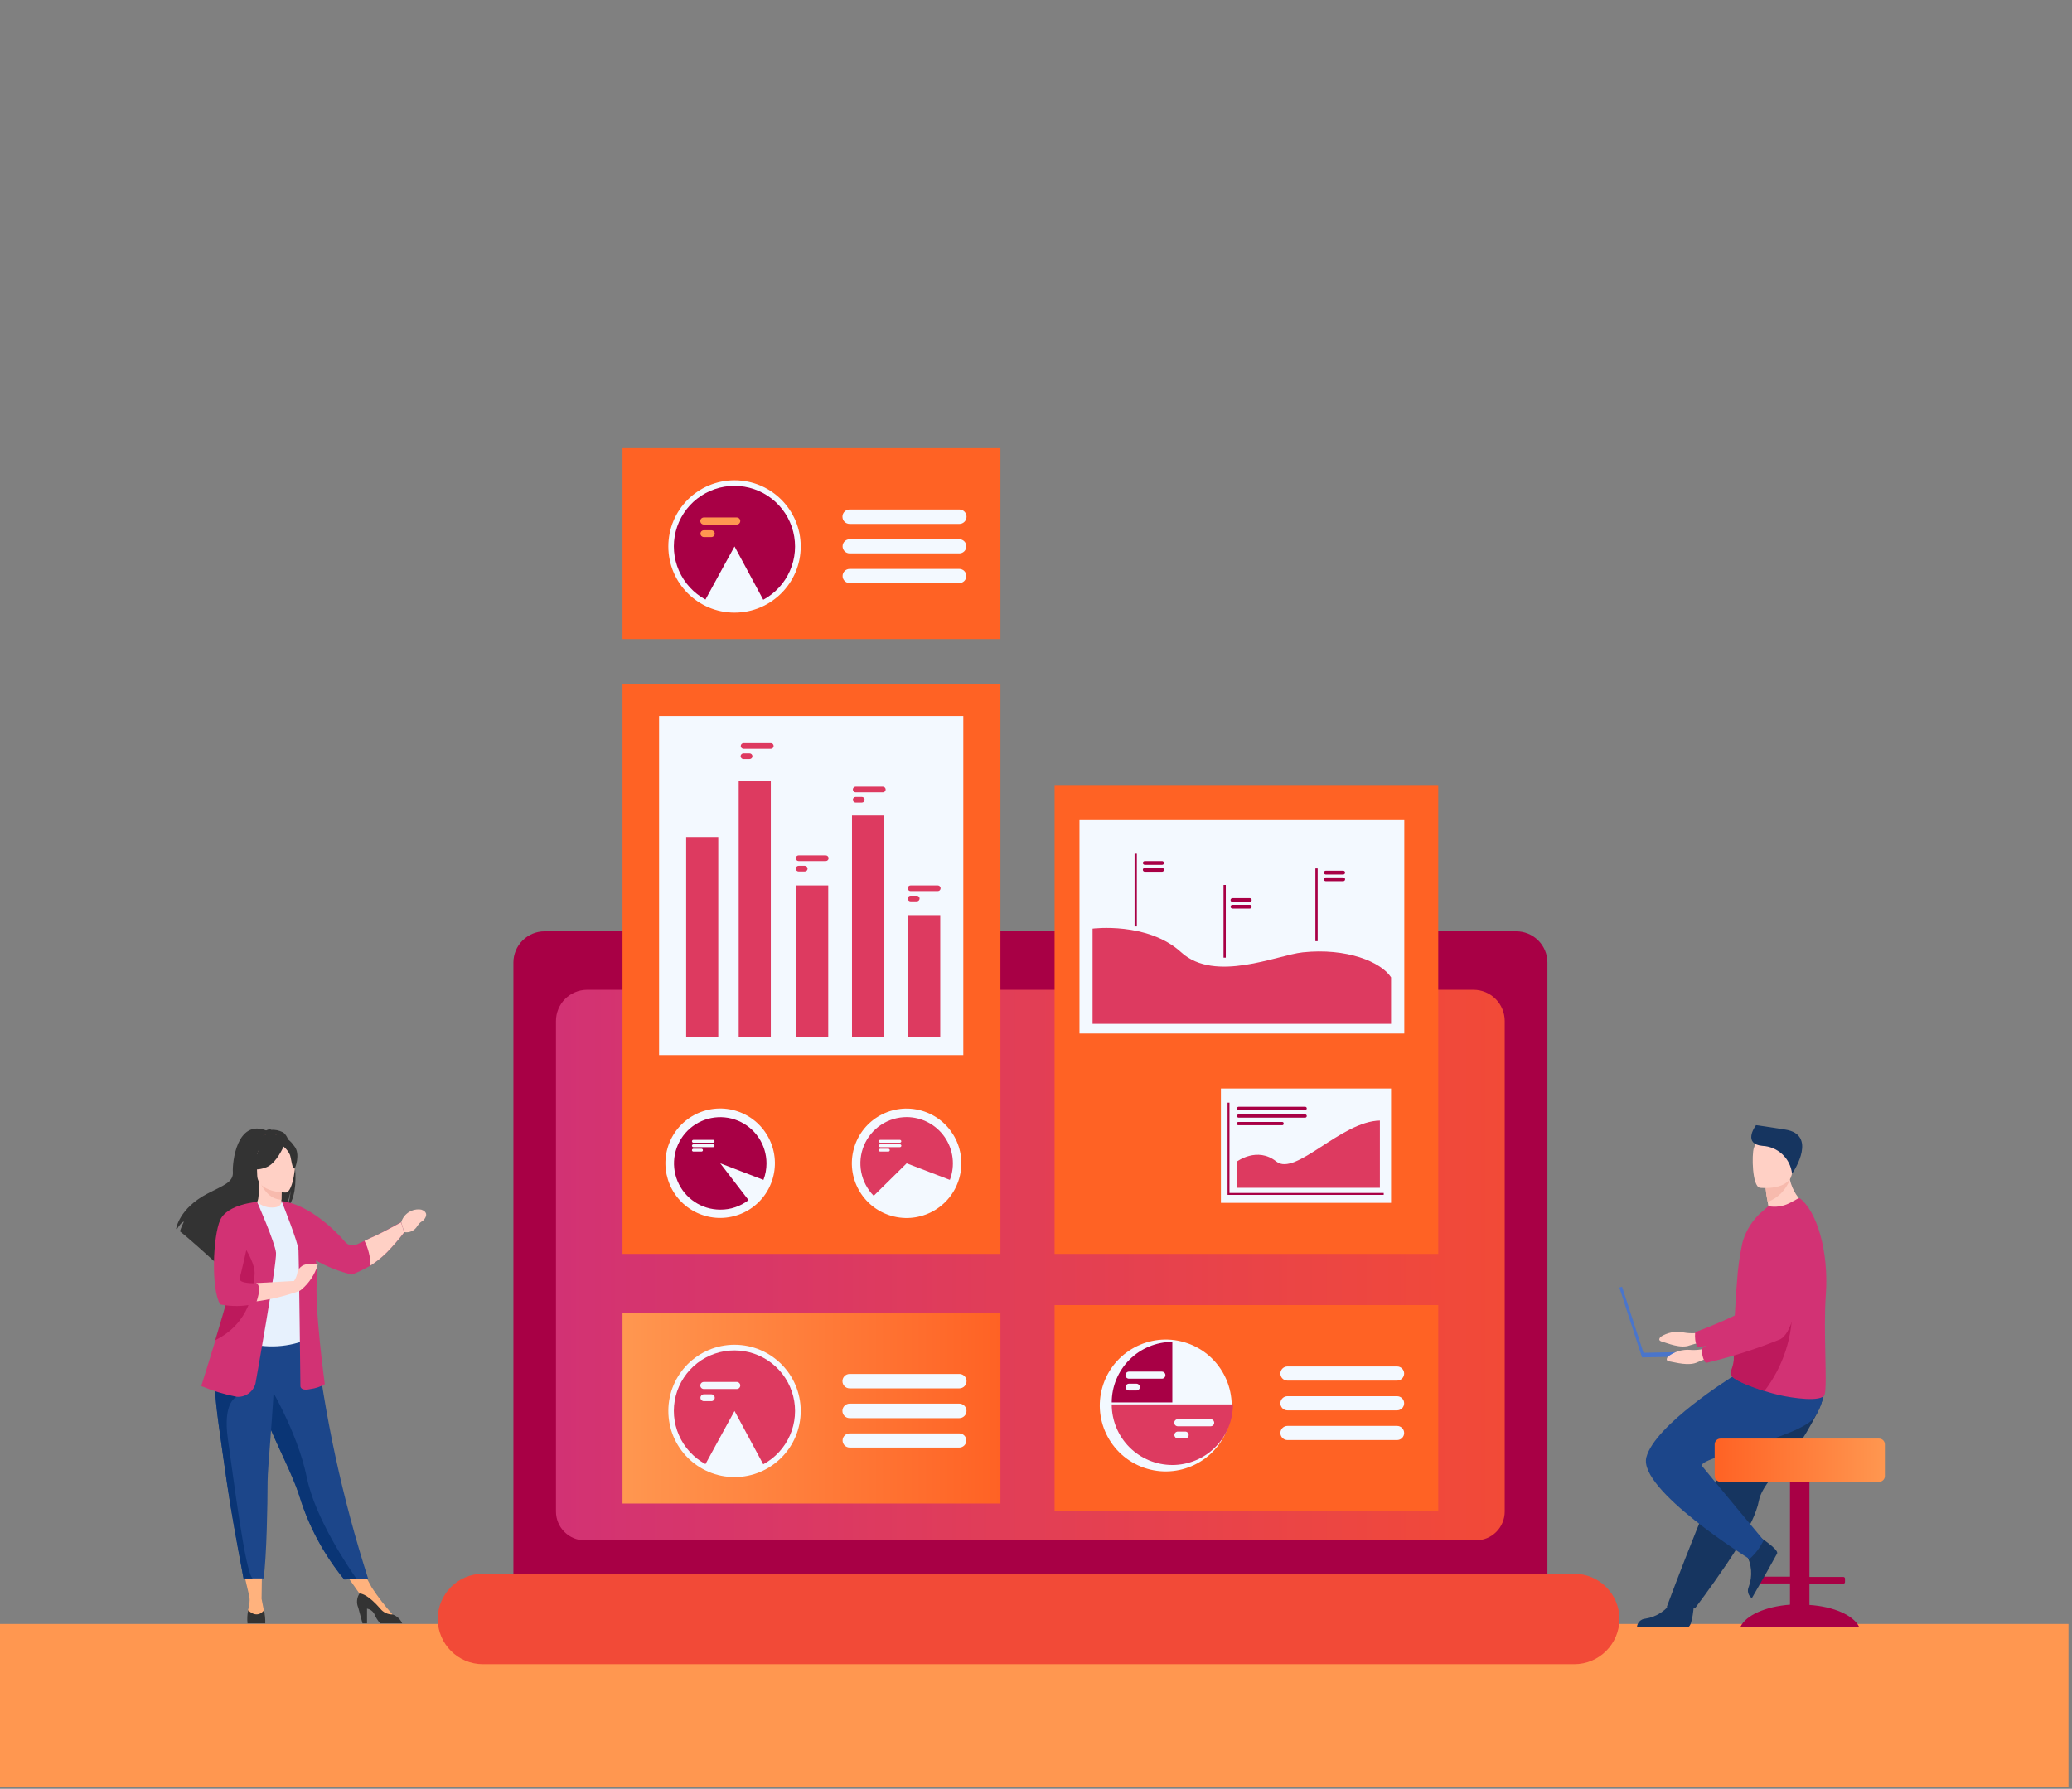 
<svg width="293" height="253" viewBox="0 0 293 253" fill="none" xmlns="http://www.w3.org/2000/svg">
	<rect x="0" y="0" width="293" height="253" fill="#808080" stroke="none"/>
	<style>
				.float
		{
			animation: floatr 4s ease-in-out infinite;
		}

		@keyframes floatr
		{
			0%{ transform: translateY(0vh); }
			50%{ transform: translateY(2vh); }
			100%{ transform: translateY(0vh); }
		}

			.floatinv
		{
			animation: floatinvr 4s ease-in-out infinite;
		}

		@keyframes floatinvr
		{
			0%{ transform: translateY(0vh); }
			50%{ transform: translateY(-2vh); }
			100%{ transform: translateY(0vh); }
		}

			.scaley
		{
			animation: scaleyr 4s ease-in-out infinite;
			transform-origin: 57% 69.2%;
			transform: scaleY(0.98);

		}

		@keyframes scaleyr
		{
			0%{ transform: scaleY(0.98); }
			50%{ transform: scaleY(1.04); }
			100%{ transform: scaleY(0.98);  }
		}
	</style>
<g id="Layer 1">
<path id="Vector_2" d="M218.82 136.14V222.59H72.6V136.14C72.6 134.972 73.063 133.852 73.888 133.025C74.713 132.198 75.832 131.733 77 131.73H214.4C214.98 131.729 215.555 131.842 216.091 132.063C216.627 132.284 217.114 132.608 217.525 133.018C217.935 133.428 218.261 133.914 218.483 134.45C218.706 134.986 218.82 135.56 218.82 136.14V136.14Z" fill="#A80045"/>
<path id="Vector_3" d="M83 140H208.37C209.54 140 210.661 140.465 211.488 141.292C212.315 142.119 212.78 143.24 212.78 144.41V213.79C212.78 214.872 212.35 215.91 211.585 216.675C210.82 217.44 209.782 217.87 208.7 217.87H82.7C81.618 217.87 80.58 217.44 79.815 216.675C79.05 215.91 78.62 214.872 78.62 213.79V144.41C78.62 143.246 79.081 142.128 79.901 141.302C80.722 140.476 81.836 140.008 83 140Z" fill="url(#paint0_linear)"/>
<path id="Vector_4" d="M292.5 229.69H0V252.8H292.5V229.69Z" fill="#FF9750"/>
<path id="Vector_5" d="M222.6 222.59H68.3C64.765 222.59 61.9 225.453 61.9 228.985C61.9 232.517 64.765 235.38 68.3 235.38H222.6C226.135 235.38 229 232.517 229 228.985C229 225.453 226.135 222.59 222.6 222.59Z" fill="url(#paint1_linear)"/>
<path id="Vector_6" d="M241 188.35C240.066 188.594 239.091 188.635 238.14 188.47C237.572 188.348 236.985 188.34 236.413 188.447C235.841 188.553 235.297 188.772 234.81 189.09C234.5 189.49 234.61 189.66 235.16 189.8C235.71 189.94 237.66 190.8 238.94 190.29C239.892 189.975 240.887 189.806 241.89 189.79L241 188.35Z" fill="#FFD0C5"/>
<path id="Vector_7" d="M256.12 173.16C256.12 173.16 254.12 187.16 250.9 188.38C247.36 189.369 243.749 190.088 240.1 190.53C240.1 190.53 239.59 190.12 239.71 188.42C239.71 188.42 247.14 185.69 248.2 184.21C249.77 182 247.2 175.21 249.2 173.11C251.2 171.01 254.49 170.14 256.12 173.16Z" fill="url(#paint2_linear)"/>
<path id="Vector_8" d="M255.87 227V224H260.66C260.724 224 260.785 223.975 260.83 223.93C260.875 223.885 260.9 223.824 260.9 223.76V223.27C260.9 223.239 260.894 223.208 260.882 223.18C260.869 223.151 260.852 223.125 260.829 223.104C260.807 223.082 260.78 223.066 260.751 223.055C260.722 223.044 260.691 223.039 260.66 223.04H255.87V205.63C255.867 205.396 255.772 205.172 255.606 205.007C255.439 204.842 255.214 204.75 254.98 204.75H254C253.767 204.753 253.545 204.846 253.381 205.011C253.216 205.175 253.123 205.397 253.12 205.63V223H248.33C248.299 222.999 248.268 223.004 248.239 223.015C248.21 223.026 248.183 223.042 248.161 223.064C248.138 223.085 248.121 223.111 248.108 223.14C248.096 223.168 248.09 223.199 248.09 223.23V223.72C248.09 223.784 248.115 223.845 248.16 223.89C248.205 223.935 248.266 223.96 248.33 223.96H253.12V226.96C249.65 227.22 246.87 228.47 246.12 230.09H262.89C262.11 228.48 259.34 227.23 255.87 227Z" fill="#A80045"/>
<path id="Vector_9" d="M255.46 202.58C254.883 203.539 254.241 204.458 253.54 205.33C251.42 208 249.13 210.19 248.72 212.27C248.637 212.724 248.513 213.169 248.35 213.6C248.174 214.111 247.971 214.612 247.74 215.1C246.701 217.221 245.508 219.263 244.17 221.21C241.85 224.63 239.68 227.49 239.68 227.49L235.68 227.32C235.84 226.92 237.58 222.19 239.91 216.41C240.85 214.06 241.91 211.56 242.83 209.15L243.21 208.15C243.51 207.42 243.8 206.69 244.09 205.99C246.27 200.55 248.01 196.23 248.01 196.23C248.01 196.23 256.75 192.92 257.65 195.07C258.41 196.87 257.8 198.61 255.46 202.58Z" fill="#163560"/>
<path id="Vector_10" d="M239.55 226.77C239.55 226.77 239.35 230.06 238.71 230.11H235.48H231.48C231.508 229.804 231.644 229.518 231.864 229.304C232.084 229.089 232.373 228.96 232.68 228.94C233.471 228.818 234.226 228.524 234.892 228.078C235.557 227.632 236.116 227.046 236.53 226.36C237.26 224.71 239.55 226.77 239.55 226.77Z" fill="#163560"/>
<path id="Vector_11" d="M248.79 217.37C248.79 217.37 251.57 219.15 251.3 219.73L249.73 222.55L247.73 226.04C247.478 225.867 247.295 225.611 247.215 225.316C247.134 225.021 247.161 224.707 247.29 224.43C247.57 223.679 247.681 222.876 247.616 222.078C247.55 221.279 247.309 220.505 246.91 219.81C245.87 218.36 248.79 217.37 248.79 217.37Z" fill="#163560"/>
<path id="Vector_12" d="M245 194.7C245 194.7 234 201.53 232.81 206.12C231.62 210.71 247.39 220.5 247.39 220.5C248.235 219.766 248.916 218.863 249.39 217.85C249.39 217.85 242.25 209.29 240.7 207.37C239.75 206.19 254.77 203.29 256.61 200.43C257.145 199.675 257.524 198.821 257.727 197.918C257.929 197.015 257.951 196.081 257.79 195.17L245 194.7Z" fill="#1C468A"/>
<path id="Vector_13" d="M265.72 203.47H243.29C242.837 203.47 242.47 203.837 242.47 204.29V208.77C242.47 209.223 242.837 209.59 243.29 209.59H265.72C266.173 209.59 266.54 209.223 266.54 208.77V204.29C266.54 203.837 266.173 203.47 265.72 203.47Z" fill="url(#paint3_linear)"/>
<path id="Vector_14" d="M250.11 170.77C249.463 171.163 248.896 171.676 248.44 172.28C251.06 172.96 255.44 170.52 255.44 170.52C254.272 169.613 253.453 168.331 253.12 166.89L253.03 166.51C252.945 166.058 252.898 165.6 252.89 165.14L251.68 166.22L249.68 168.02C249.737 168.692 249.837 169.36 249.98 170.02C249.993 170.26 250.037 170.51 250.11 170.77Z" fill="#FFD0C5"/>
<path id="Vector_15" d="M258.19 183.16C257.81 188.22 258.44 195.91 258.02 197.24C257.65 198.39 253.31 197.71 251.64 197.33C251.02 197.19 250.27 196.98 249.49 196.74C247.33 196.07 244.97 195.12 244.72 194.41V194.32C244.695 194.225 244.695 194.125 244.72 194.03C244.958 193.509 245.107 192.951 245.16 192.38C245.21 191.38 245.16 190.2 245.24 188.93C245.23 188.783 245.23 188.637 245.24 188.49V188.36C245.24 186.94 245.35 185.46 245.44 183.98C245.49 183.06 245.55 182.14 245.63 181.26C245.745 179.393 246.006 177.537 246.41 175.71C246.9 173.981 247.896 172.438 249.27 171.28L250.07 170.6C251.053 170.784 252.07 170.647 252.97 170.21C253.97 169.72 254.36 169.37 254.54 169.5C256.92 171.34 258.63 177 258.19 183.16Z" fill="url(#paint4_linear)"/>
<path id="Vector_16" opacity="0.5" d="M249.5 196.75C247.34 196.08 244.98 195.13 244.73 194.42C244.725 194.39 244.725 194.36 244.73 194.33V194C244.969 193.478 245.121 192.921 245.18 192.35C245.18 191.35 245.18 190.17 245.25 188.9C245.25 188.76 245.25 188.6 245.25 188.46V188.33L253.43 184.62C253.556 188.995 252.168 193.28 249.5 196.75V196.75Z" fill="#A80045"/>
<path id="Vector_17" d="M249.66 168C249.717 168.672 249.817 169.34 249.96 170C250.679 169.729 251.331 169.306 251.873 168.761C252.415 168.216 252.833 167.561 253.1 166.84C253.18 166.63 253.22 166.5 253.22 166.5H253.01L251.66 166.21L249.66 168Z" fill="#F7BAAD"/>
<path id="Vector_18" d="M248.87 168C248.87 168 253.17 168.48 253.43 165.8C253.69 163.12 254.43 161.37 251.69 160.94C248.95 160.51 248.31 161.49 248.01 162.37C247.71 163.25 247.75 167.8 248.87 168Z" fill="#FFD0C5"/>
<path id="Vector_19" d="M253.41 166C253.294 164.953 252.809 163.982 252.041 163.261C251.272 162.541 250.272 162.118 249.22 162.07C246.54 161.82 248.03 159.51 248.32 159.14C248.32 159.14 250.38 159.42 252.48 159.77C256.91 160.48 253.85 165.43 253.41 166Z" fill="#163560"/>
<path id="Vector_20" d="M229.374 181.992L228.993 182.116L232.198 191.978L232.578 191.855L229.374 181.992Z" fill="#4A75CB"/>
<path id="Vector_21" d="M243.056 191.111L232.169 191.343L232.182 191.993L243.07 191.761L243.056 191.111Z" fill="#4A75CB"/>
<path id="Vector_22" d="M241.9 190.5C240.999 190.846 240.033 190.992 239.07 190.93C237.897 190.823 236.73 191.183 235.82 191.93C235.56 192.36 235.69 192.51 236.26 192.59C236.83 192.67 238.85 193.28 240.06 192.66C240.974 192.246 241.945 191.97 242.94 191.84L241.9 190.5Z" fill="#FFD0C5"/>
<path id="Vector_23" d="M255.25 173.73C255.25 173.73 254.84 187.83 251.74 189.43C248.334 190.811 244.827 191.927 241.25 192.77C241.25 192.77 240.69 192.41 240.63 190.71C240.63 190.71 247.71 187.18 248.63 185.58C249.95 183.22 246.63 176.72 248.4 174.44C250.17 172.16 253.3 170.91 255.25 173.73Z" fill="url(#paint5_linear)"/>
<path id="Vector_24" d="M34.23 221.43L35.33 226.09H36.99L37.05 221.43H34.23Z" fill="#FFB27D"/>
<path id="Vector_25" d="M48.18 221.63L51.33 226.09L52.56 224.52L50.66 221.01L48.18 221.63Z" fill="#FFB27D"/>
<path id="Vector_26" d="M40 160.14C39.462 159.868 38.86 159.75 38.26 159.8C38.368 159.715 38.495 159.657 38.63 159.63C38.284 159.652 37.945 159.736 37.63 159.88C33.49 158.29 32.84 164.38 32.93 165.8C33.02 167.22 31.54 167.68 29.38 168.8C25.27 170.93 24.91 173.8 24.91 173.8L25.01 173.87C25.22 173.52 25.64 172.87 26.01 172.78C26.01 172.78 25.59 173.67 25.44 174.16C26.65 175.09 28.92 177.16 30.5 178.58C30.483 178.276 30.52 177.971 30.61 177.68L30.81 178.86L32.24 180.18C32.13 179.04 37.41 173 40.17 171.18C40.661 170.293 40.974 169.318 41.09 168.31C41.061 169.2 40.871 170.077 40.53 170.9C42.86 168.74 41.51 161 40 160.14Z" fill="#333333"/>
<path id="Vector_27" d="M40 171.25C39.284 171.634 38.466 171.785 37.66 171.68C36.975 171.386 36.421 170.853 36.1 170.18C36.51 170.1 36.62 169.55 36.61 167.18H36.8L39.86 167.79C39.86 167.79 39.79 168.79 39.79 169.66C39.78 170.44 39.83 171.17 40 171.25Z" fill="#FFD0C5"/>
<path id="Vector_28" d="M36.54 161.13C36.988 160.678 37.593 160.418 38.229 160.403C38.865 160.388 39.481 160.62 39.95 161.05C38.815 160.931 37.669 160.958 36.54 161.13V161.13Z" fill="#E37970"/>
<path id="Vector_29" d="M39.86 167.81C39.86 167.81 39.79 168.81 39.79 169.68C38.07 169.63 37.17 168.07 36.79 167.2L39.86 167.81Z" fill="#F7BAAD"/>
<path id="Vector_30" d="M36.46 166.69C35.95 165.876 35.575 164.984 35.35 164.05C35.19 163.19 35.63 159.98 38.86 160.44C39.511 160.53 40.133 160.766 40.68 161.13C41.38 161.6 42.39 162.62 41.26 165.42L40.96 166.42L36.46 166.69Z" fill="#333333"/>
<path id="Vector_31" d="M52.06 223.29L50.44 223.34L48.68 223.4C45.827 219.928 43.677 215.934 42.35 211.64C42.29 211.47 42.24 211.3 42.18 211.13C40.93 207.5 38.35 202.94 36.99 198.81C36.77 198.15 36.58 197.54 36.41 196.95C36.35 196.76 36.3 196.58 36.24 196.4C35.461 193.715 34.939 190.963 34.68 188.18L44.51 188.26C45.872 200.156 48.401 211.889 52.06 223.29V223.29Z" fill="#1C468A"/>
<path id="Vector_32" d="M32.18 185.35C32.809 184.13 33.209 182.804 33.36 181.44C33.579 180.145 33.62 178.826 33.48 177.52C33.285 175.434 32.879 173.374 32.27 171.37C33.662 171.005 35.029 170.548 36.36 170C36.953 170.53 37.725 170.812 38.52 170.79C39.52 170.79 39.82 170.35 39.79 169.88C40.85 170.47 41.69 171.03 41.69 171.03C42.59 172.6 44.42 174.12 44.56 176.52C44.56 177.11 43.13 182.52 43.13 182.61C43.019 184.862 43.252 187.118 43.82 189.3C40.916 190.584 37.648 190.783 34.61 189.86L30.97 188.86" fill="#E7F1FD"/>
<path id="Vector_33" d="M34.68 183.13C34.25 183.74 33.43 187.44 31.38 187.9C32.44 185.27 33.24 184.11 33.38 183.3C33.599 181.793 33.64 180.266 33.5 178.75C34.19 177.55 34.7 176.75 34.7 176.75C34.76 176.55 35.79 173.35 36.12 176.21C36.282 178.605 35.783 180.998 34.68 183.13V183.13Z" fill="#5F9AA8"/>
<path id="Vector_34" d="M40.43 168.67C40.43 168.67 36.43 168.74 36.37 166.21C36.31 163.68 35.85 162 38.43 161.85C41.01 161.7 41.53 162.66 41.73 163.5C41.93 164.34 41.48 168.59 40.43 168.67Z" fill="#FFD0C5"/>
<path id="Vector_35" d="M41.61 162.1C40.99 161.34 40.51 161.51 40.25 161.73C39.37 160.42 36.6 162.32 36.6 162.32C36.413 163.427 35.848 164.434 35 165.17C35.785 165.476 36.655 165.476 37.44 165.17C38.78 164.83 39.75 162.92 40.1 162.17C40.493 162.49 40.804 162.897 41.01 163.36C41.21 164 41.3 165.36 41.68 165.28C41.71 165.25 42.55 163.24 41.61 162.1Z" fill="#333333"/>
<path id="Vector_36" d="M35.28 225.83C35.346 226.478 35.275 227.132 35.07 227.75C35.07 227.75 34.8 229 36 229C37.2 229 37.52 228.9 37.38 228.15C37.24 227.4 36.98 226.08 36.98 226.08L35.28 225.83Z" fill="#FFB27D"/>
<path id="Vector_37" d="M37.51 229.61H35C34.939 228.989 34.969 228.362 35.09 227.75C36.47 229.07 37.33 227.75 37.33 227.75C37.47 228.36 37.53 228.985 37.51 229.61Z" fill="#333333"/>
<path id="Vector_38" d="M55.5 228.34C54.426 227.142 53.444 225.865 52.56 224.52L50.89 225.37L54.62 228.88L55.5 228.77V228.34Z" fill="#FFB27D"/>
<path id="Vector_39" d="M56.87 229.61H53.76C53.398 229.194 53.108 228.721 52.9 228.21C52.791 228.031 52.646 227.877 52.474 227.758C52.301 227.64 52.106 227.558 51.9 227.52V229.61H51.26L50.66 227.38C50.52 227.058 50.463 226.706 50.494 226.357C50.526 226.007 50.645 225.671 50.84 225.38C51.17 225.38 52.11 225.61 53.77 227.52C53.978 227.784 54.244 227.996 54.548 228.14C54.851 228.284 55.184 228.356 55.52 228.35V228.35C55.821 228.454 56.096 228.62 56.328 228.837C56.561 229.054 56.745 229.317 56.87 229.61Z" fill="#333333"/>
<path id="Vector_40" d="M56.72 172.86C56.72 172.86 54.06 174.35 53.11 174.78C52.77 174.93 52.11 175.21 51.54 175.51L50.44 176.02C50.169 176.147 49.864 176.181 49.571 176.118C49.279 176.055 49.015 175.897 48.82 175.67C47.38 173.99 43.65 170.34 39.82 169.88C40.03 170.42 42.14 175.69 42.21 176.81C42.28 177.93 42.48 195.98 42.48 195.98C42.48 195.98 42.35 196.81 43.93 196.46C44.637 196.371 45.318 196.136 45.93 195.77C45.93 195.77 44.41 184.67 44.83 180.77C44.898 179.937 44.844 179.098 44.67 178.28C46.272 179.182 47.992 179.855 49.78 180.28C50.679 179.908 51.554 179.481 52.4 179C53.188 178.465 53.93 177.866 54.62 177.21C55.52 176.291 56.365 175.319 57.15 174.3L56.72 172.86Z" fill="url(#paint6_linear)"/>
<path id="Vector_41" d="M50.44 223.34L48.68 223.4C45.827 219.928 43.677 215.934 42.35 211.64C42.29 211.47 42.24 211.3 42.18 211.13C40.93 207.5 38.35 202.94 36.99 198.81C36.77 198.15 36.58 197.54 36.41 196.95C36.35 196.76 36.3 196.58 36.24 196.4L37.69 195.3C37.69 195.3 42.03 202.3 43.38 208.95C44.55 214.7 49.23 221.62 50.44 223.34Z" fill="#0A3575"/>
<path id="Vector_42" d="M37.84 209.57C37.84 212.79 37.7 220.19 37.28 223.25H34.44C33.44 217.92 32.64 213.52 32.09 209.72C31.65 206.6 31.25 203.93 30.94 201.63C30.63 199.33 30.42 197.37 30.35 195.74V194.98V194.27L38.84 193.44C38.7 199.07 37.83 207.7 37.84 209.57Z" fill="#1C468A"/>
<path id="Vector_43" d="M35.73 223.25H34.44C33.44 217.92 32.64 213.52 32.09 209.72C31.65 206.6 31.25 203.93 30.94 201.63C30.63 199.33 30.42 197.37 30.35 195.74L33.46 197.57C33.46 197.57 31.46 198.27 32.23 203.57C33 208.87 34.67 222.5 35.73 223.25Z" fill="#0A3575"/>
<path id="Vector_44" d="M36.13 195.67C35.979 196.249 35.628 196.756 35.14 197.102C34.651 197.448 34.056 197.61 33.46 197.56C31.745 197.229 30.069 196.719 28.46 196.04C28.46 196.04 29.35 193.25 30.46 189.58C31.8 185.13 33.46 179.41 34.22 175.79C34.409 174.979 34.55 174.158 34.64 173.33L36.36 170C36.36 170 38.89 175.74 39.03 177.19C39.17 178.64 36.13 195.67 36.13 195.67Z" fill="url(#paint7_linear)"/>
<path id="Vector_45" d="M43.52 178.81C43.146 178.815 42.786 178.958 42.51 179.21C42.233 179.463 42.059 179.808 42.02 180.18C41.934 180.537 41.785 180.876 41.58 181.18L36.25 181.48L36.08 184.09C38.094 183.834 40.078 183.375 42 182.72C42.255 182.657 42.489 182.529 42.68 182.35C43.732 181.446 44.508 180.264 44.92 178.94C44.94 178.66 44.51 178.68 43.52 178.81Z" fill="#FFD0C5"/>
<path id="Vector_46" opacity="0.5" d="M36 180.23C35.9 182.57 35.35 187.12 30.43 189.56C31.77 185.11 33.43 179.39 34.19 175.77C35.09 177.14 36.09 178.93 36 180.23Z" fill="#A80045"/>
<path id="Vector_47" d="M36.36 170C36.36 170 32.16 170.3 31.14 172.55C30.12 174.8 29.81 182.3 31.14 184.5C32.764 184.823 34.438 184.796 36.05 184.42H36.16C36.16 184.42 37.16 181.97 36.26 181.49C36.26 181.49 33.62 181.63 33.9 180.75C34.18 179.87 36.36 170 36.36 170Z" fill="url(#paint8_linear)"/>
<path id="Vector_48" d="M59.58 171.09C58.972 170.989 58.348 171.113 57.826 171.438C57.303 171.764 56.917 172.27 56.74 172.86L57.16 174.27C57.526 174.337 57.903 174.287 58.239 174.127C58.574 173.967 58.851 173.706 59.03 173.38C59.6 172.58 59.75 172.89 60.11 172.29C60.59 171.48 59.83 171.17 59.58 171.09Z" fill="#FFD0C5"/>
<path id="Vector_49" d="M53.11 174.78C52.77 174.93 52.11 175.21 51.54 175.51C52.085 176.594 52.379 177.787 52.4 179C53.222 178.459 53.989 177.84 54.69 177.15C55.567 176.251 56.389 175.299 57.15 174.3L56.72 172.89C56.72 172.89 54.06 174.35 53.11 174.78Z" fill="#FFD0C5"/>
<path id="Vector_50" d="M203.38 111.03H149.13V177.35H203.38V111.03Z" fill="url(#paint9_linear)"/>
<path id="Vector_51" d="M198.58 115.89H152.65V146.18H198.58V115.89Z" fill="#F3F9FF"/>
<path id="Vector_52" d="M196.71 153.96H172.65V170.13H196.71V153.96Z" fill="#F3F9FF"/>
<g id="water">
<path id="Vector_53" d="M154.5 131.35C154.5 131.35 162.28 130.35 167.04 134.7C171.8 139.05 180.64 135.08 184.21 134.7C190.41 134.04 195.27 136.03 196.71 138.23V144.81H154.5V131.35Z" fill="#DD3A60"/>
</g>
<path id="Vector_54" d="M160.76 120.76H160.44V131.04H160.76V120.76Z" fill="#A80045"/>
<path id="Vector_55" d="M173.34 125.17H173.02V135.45H173.34V125.17Z" fill="#A80045"/>
<path id="Vector_56" d="M186.33 122.84H186.01V133.12H186.33V122.84Z" fill="#A80045"/>
<path id="Vector_57" d="M164.34 122.33H161.88C161.81 122.33 161.743 122.303 161.693 122.254C161.642 122.206 161.613 122.14 161.61 122.07C161.61 121.998 161.638 121.93 161.689 121.879C161.74 121.828 161.808 121.8 161.88 121.8H164.34C164.41 121.803 164.476 121.832 164.524 121.883C164.573 121.933 164.6 122 164.6 122.07V122.07C164.6 122.139 164.573 122.205 164.524 122.254C164.475 122.303 164.409 122.33 164.34 122.33V122.33Z" fill="#A80045"/>
<path id="Vector_58" d="M164.34 123.3H161.88C161.808 123.3 161.74 123.272 161.689 123.221C161.638 123.17 161.61 123.102 161.61 123.03V123.03C161.61 122.958 161.638 122.89 161.689 122.839C161.74 122.788 161.808 122.76 161.88 122.76H164.34C164.41 122.763 164.476 122.792 164.524 122.843C164.573 122.893 164.6 122.96 164.6 123.03V123.03C164.6 123.1 164.573 123.167 164.524 123.217C164.476 123.268 164.41 123.297 164.34 123.3V123.3Z" fill="#A80045"/>
<path id="Vector_59" d="M176.74 127.57H174.28C174.208 127.57 174.14 127.542 174.089 127.491C174.038 127.44 174.01 127.372 174.01 127.3V127.3C174.013 127.23 174.042 127.164 174.093 127.116C174.143 127.067 174.21 127.04 174.28 127.04H176.74C176.774 127.04 176.808 127.047 176.839 127.06C176.871 127.073 176.9 127.092 176.924 127.116C176.948 127.14 176.967 127.169 176.98 127.201C176.993 127.232 177 127.266 177 127.3V127.3C177 127.37 176.973 127.437 176.924 127.487C176.876 127.538 176.81 127.567 176.74 127.57Z" fill="#A80045"/>
<path id="Vector_60" d="M176.74 128.51H174.28C174.21 128.51 174.143 128.483 174.093 128.434C174.042 128.386 174.013 128.32 174.01 128.25V128.25C174.01 128.178 174.038 128.11 174.089 128.059C174.14 128.008 174.208 127.98 174.28 127.98H176.74C176.81 127.983 176.876 128.012 176.924 128.063C176.973 128.113 177 128.18 177 128.25V128.25C177 128.319 176.973 128.385 176.924 128.434C176.875 128.483 176.809 128.51 176.74 128.51V128.51Z" fill="#A80045"/>
<path id="Vector_61" d="M189.94 123.7H187.48C187.408 123.7 187.34 123.672 187.289 123.621C187.238 123.57 187.21 123.502 187.21 123.43V123.43C187.21 123.358 187.238 123.29 187.289 123.239C187.34 123.188 187.408 123.16 187.48 123.16H189.94C190.012 123.16 190.08 123.188 190.131 123.239C190.182 123.29 190.21 123.358 190.21 123.43V123.43C190.21 123.502 190.182 123.57 190.131 123.621C190.08 123.672 190.012 123.7 189.94 123.7Z" fill="#A80045"/>
<path id="Vector_62" d="M189.94 124.64H187.48C187.408 124.64 187.34 124.612 187.289 124.561C187.238 124.51 187.21 124.442 187.21 124.37V124.37C187.21 124.298 187.238 124.23 187.289 124.179C187.34 124.128 187.408 124.1 187.48 124.1H189.94C190.012 124.1 190.08 124.128 190.131 124.179C190.182 124.23 190.21 124.298 190.21 124.37C190.21 124.442 190.182 124.51 190.131 124.561C190.08 124.612 190.012 124.64 189.94 124.64V124.64Z" fill="#A80045"/>
<path id="Vector_63" d="M195.67 169H173.59V155.96H173.86V168.73H195.67V169Z" fill="#A80045"/>
<path id="Vector_64" d="M180.49 164.29C177.79 162.13 174.91 164.29 174.91 164.29V168H195.13V158.49C189.63 158.59 183.2 166.44 180.49 164.29Z" fill="#DD3A60"/>
<path id="Vector_65" d="M175.15 157H184.56C184.621 157 184.68 156.976 184.723 156.933C184.766 156.889 184.79 156.831 184.79 156.77C184.79 156.709 184.766 156.65 184.723 156.607C184.68 156.564 184.621 156.54 184.56 156.54H175.15C175.089 156.54 175.03 156.564 174.987 156.607C174.944 156.65 174.92 156.709 174.92 156.77C174.92 156.831 174.944 156.889 174.987 156.933C175.03 156.976 175.089 157 175.15 157Z" fill="#A80045"/>
<path id="Vector_66" d="M175.15 158.08H184.56C184.621 158.08 184.68 158.056 184.723 158.013C184.766 157.97 184.79 157.911 184.79 157.85C184.79 157.789 184.766 157.73 184.723 157.687C184.68 157.644 184.621 157.62 184.56 157.62H175.15C175.089 157.62 175.03 157.644 174.987 157.687C174.944 157.73 174.92 157.789 174.92 157.85C174.92 157.911 174.944 157.97 174.987 158.013C175.03 158.056 175.089 158.08 175.15 158.08Z" fill="#A80045"/>
<path id="Vector_67" d="M181.33 158.69H175.1C174.995 158.69 174.91 158.775 174.91 158.88V158.96C174.91 159.065 174.995 159.15 175.1 159.15H181.33C181.435 159.15 181.52 159.065 181.52 158.96V158.88C181.52 158.775 181.435 158.69 181.33 158.69Z" fill="#A80045"/>
<path id="Vector_68" d="M141.47 96.76H88.03V177.35H141.47V96.76Z" fill="url(#paint10_linear)"/>
<path id="Vector_69" d="M136.22 101.27H93.2V149.23H136.22V101.27Z" fill="#F3F9FF"/>
<path id="Vector_70" d="M109.017 167.416C110.615 163.451 108.695 158.942 104.73 157.345C100.765 155.748 96.256 157.667 94.659 161.632C93.061 165.598 94.981 170.107 98.946 171.704C102.911 173.301 107.42 171.381 109.017 167.416Z" fill="#F3F9FF"/>
<path id="Vector_71" d="M108.39 164.54C108.388 163.247 108.003 161.983 107.283 160.909C106.563 159.835 105.541 158.998 104.346 158.505C103.151 158.011 101.836 157.883 100.568 158.137C99.3 158.39 98.136 159.014 97.222 159.929C96.308 160.844 95.686 162.009 95.435 163.278C95.183 164.546 95.314 165.861 95.809 167.055C96.304 168.249 97.142 169.27 98.218 169.988C99.293 170.707 100.557 171.09 101.85 171.09C103.297 171.102 104.706 170.627 105.85 169.74L101.85 164.54L107.96 166.88C108.247 166.133 108.392 165.34 108.39 164.54V164.54Z" fill="#A80045"/>
<path id="Vector_72" d="M135.734 166.313C136.716 162.153 134.139 157.984 129.979 157.002C125.819 156.02 121.65 158.597 120.668 162.757C119.686 166.917 122.263 171.086 126.423 172.068C130.584 173.05 134.752 170.473 135.734 166.313Z" fill="#F3F9FF"/>
<path id="Vector_73" d="M128.21 158C126.921 158 125.66 158.381 124.586 159.095C123.513 159.809 122.674 160.825 122.176 162.014C121.678 163.204 121.543 164.514 121.787 165.78C122.032 167.046 122.645 168.211 123.55 169.13L128.21 164.54L134.32 166.88C134.697 165.889 134.828 164.822 134.702 163.769C134.575 162.717 134.195 161.711 133.595 160.837C132.994 159.964 132.19 159.249 131.252 158.755C130.314 158.261 129.27 158.002 128.21 158Z" fill="#DD3A60"/>
<path id="Vector_74" d="M127.26 161.22H124.47C124.417 161.22 124.366 161.241 124.329 161.279C124.291 161.316 124.27 161.367 124.27 161.42V161.42C124.27 161.473 124.291 161.524 124.329 161.561C124.366 161.599 124.417 161.62 124.47 161.62H127.26C127.311 161.617 127.36 161.595 127.395 161.558C127.43 161.521 127.45 161.471 127.45 161.42C127.45 161.369 127.43 161.319 127.395 161.282C127.36 161.245 127.311 161.223 127.26 161.22V161.22Z" fill="#F3F9FF"/>
<path id="Vector_75" d="M127.26 161.85H124.47C124.417 161.85 124.366 161.871 124.329 161.909C124.291 161.946 124.27 161.997 124.27 162.05C124.27 162.103 124.291 162.154 124.329 162.191C124.366 162.229 124.417 162.25 124.47 162.25H127.26C127.313 162.25 127.364 162.229 127.401 162.191C127.439 162.154 127.46 162.103 127.46 162.05C127.46 161.997 127.439 161.946 127.401 161.909C127.364 161.871 127.313 161.85 127.26 161.85Z" fill="#F3F9FF"/>
<path id="Vector_76" d="M125.62 162.48H124.47C124.417 162.48 124.366 162.501 124.329 162.539C124.291 162.576 124.27 162.627 124.27 162.68C124.27 162.733 124.291 162.784 124.329 162.821C124.366 162.859 124.417 162.88 124.47 162.88H125.62C125.673 162.88 125.724 162.859 125.761 162.821C125.799 162.784 125.82 162.733 125.82 162.68C125.82 162.627 125.799 162.576 125.761 162.539C125.724 162.501 125.673 162.48 125.62 162.48V162.48Z" fill="#F3F9FF"/>
<path id="Vector_77" d="M100.84 161.22H98.05C97.997 161.22 97.946 161.241 97.909 161.279C97.871 161.316 97.85 161.367 97.85 161.42V161.42C97.85 161.473 97.871 161.524 97.909 161.561C97.946 161.599 97.997 161.62 98.05 161.62H100.84C100.893 161.62 100.944 161.599 100.981 161.561C101.019 161.524 101.04 161.473 101.04 161.42V161.42C101.04 161.367 101.019 161.316 100.981 161.279C100.944 161.241 100.893 161.22 100.84 161.22V161.22Z" fill="#F3F9FF"/>
<path id="Vector_78" d="M100.84 161.85H98.05C97.997 161.85 97.946 161.871 97.909 161.909C97.871 161.946 97.85 161.997 97.85 162.05C97.85 162.103 97.871 162.154 97.909 162.191C97.946 162.229 97.997 162.25 98.05 162.25H100.84C100.893 162.25 100.944 162.229 100.981 162.191C101.019 162.154 101.04 162.103 101.04 162.05C101.04 161.997 101.019 161.946 100.981 161.909C100.944 161.871 100.893 161.85 100.84 161.85Z" fill="#F3F9FF"/>
<path id="Vector_79" d="M99.2 162.48H98.05C97.997 162.48 97.946 162.501 97.909 162.539C97.871 162.576 97.85 162.627 97.85 162.68C97.85 162.733 97.871 162.784 97.909 162.821C97.946 162.859 97.997 162.88 98.05 162.88H99.2C99.253 162.88 99.304 162.859 99.341 162.821C99.379 162.784 99.4 162.733 99.4 162.68C99.4 162.627 99.379 162.576 99.341 162.539C99.304 162.501 99.253 162.48 99.2 162.48V162.48Z" fill="#F3F9FF"/>
<g id="bar" class="scaley">
<path id="Vector_80" d="M101.57 118.4H97.03V146.68H101.57V118.4Z" fill="#DD3A60"/>
<path id="Vector_81" d="M109 110.52H104.46V146.69H109V110.52Z" fill="#DD3A60"/>
<path id="Vector_82" d="M117.12 125.24H112.58V146.68H117.12V125.24Z" fill="#DD3A60"/>
<path id="Vector_83" d="M125.02 115.35H120.48V146.69H125.02V115.35Z" fill="#DD3A60"/>
<path id="Vector_84" d="M132.96 129.44H128.42V146.69H132.96V129.44Z" fill="#DD3A60"/>
</g>
<path id="Vector_85" d="M124.8 111.27H121C120.894 111.27 120.792 111.312 120.717 111.387C120.642 111.462 120.6 111.564 120.6 111.67C120.6 111.776 120.642 111.878 120.717 111.953C120.792 112.028 120.894 112.07 121 112.07H124.84C124.946 112.07 125.048 112.028 125.123 111.953C125.198 111.878 125.24 111.776 125.24 111.67C125.24 111.564 125.198 111.462 125.123 111.387C125.048 111.312 124.946 111.27 124.84 111.27H124.8Z" fill="#DD3A60"/>
<path id="Vector_86" d="M121.83 112.72H121C120.894 112.72 120.792 112.762 120.717 112.837C120.642 112.912 120.6 113.014 120.6 113.12C120.6 113.226 120.642 113.328 120.717 113.403C120.792 113.478 120.894 113.52 121 113.52H121.87C121.976 113.52 122.078 113.478 122.153 113.403C122.228 113.328 122.27 113.226 122.27 113.12C122.27 113.014 122.228 112.912 122.153 112.837C122.078 112.762 121.976 112.72 121.87 112.72H121.83Z" fill="#DD3A60"/>
<path id="Vector_87" d="M109 105.11H105.15C105.044 105.11 104.942 105.152 104.867 105.227C104.792 105.302 104.75 105.404 104.75 105.51C104.75 105.616 104.792 105.718 104.867 105.793C104.942 105.868 105.044 105.91 105.15 105.91H109C109.106 105.91 109.208 105.868 109.283 105.793C109.358 105.718 109.4 105.616 109.4 105.51C109.4 105.404 109.358 105.302 109.283 105.227C109.208 105.152 109.106 105.11 109 105.11Z" fill="#DD3A60"/>
<path id="Vector_88" d="M106 106.56H105.12C105.016 106.563 104.916 106.606 104.844 106.681C104.771 106.755 104.73 106.856 104.73 106.96C104.73 107.064 104.771 107.165 104.844 107.239C104.916 107.314 105.016 107.357 105.12 107.36H106C106.106 107.36 106.208 107.318 106.283 107.243C106.358 107.168 106.4 107.066 106.4 106.96V106.96C106.4 106.907 106.39 106.855 106.37 106.807C106.349 106.758 106.32 106.714 106.283 106.677C106.246 106.64 106.202 106.611 106.153 106.59C106.105 106.57 106.053 106.56 106 106.56V106.56Z" fill="#DD3A60"/>
<path id="Vector_89" d="M116.77 121H112.93C112.824 121 112.722 121.042 112.647 121.117C112.572 121.192 112.53 121.294 112.53 121.4C112.53 121.506 112.572 121.608 112.647 121.683C112.722 121.758 112.824 121.8 112.93 121.8H116.77C116.876 121.8 116.978 121.758 117.053 121.683C117.128 121.608 117.17 121.506 117.17 121.4C117.17 121.294 117.128 121.192 117.053 121.117C116.978 121.042 116.876 121 116.77 121V121Z" fill="#DD3A60"/>
<path id="Vector_90" d="M113.8 122.47H112.93C112.824 122.47 112.722 122.512 112.647 122.587C112.572 122.662 112.53 122.764 112.53 122.87V122.87C112.53 122.976 112.572 123.078 112.647 123.153C112.722 123.228 112.824 123.27 112.93 123.27H113.8C113.906 123.27 114.008 123.228 114.083 123.153C114.158 123.078 114.2 122.976 114.2 122.87C114.2 122.764 114.158 122.662 114.083 122.587C114.008 122.512 113.906 122.47 113.8 122.47V122.47Z" fill="#DD3A60"/>
<path id="Vector_91" d="M132.61 125.24H128.76C128.654 125.24 128.552 125.282 128.477 125.357C128.402 125.432 128.36 125.534 128.36 125.64C128.36 125.746 128.402 125.848 128.477 125.923C128.552 125.998 128.654 126.04 128.76 126.04H132.61C132.716 126.04 132.818 125.998 132.893 125.923C132.968 125.848 133.01 125.746 133.01 125.64C133.01 125.534 132.968 125.432 132.893 125.357C132.818 125.282 132.716 125.24 132.61 125.24Z" fill="#DD3A60"/>
<path id="Vector_92" d="M129.64 126.69H128.76C128.654 126.69 128.552 126.732 128.477 126.807C128.402 126.882 128.36 126.984 128.36 127.09C128.36 127.196 128.402 127.298 128.477 127.373C128.552 127.448 128.654 127.49 128.76 127.49H129.64C129.746 127.49 129.848 127.448 129.923 127.373C129.998 127.298 130.04 127.196 130.04 127.09C130.04 126.984 129.998 126.882 129.923 126.807C129.848 126.732 129.746 126.69 129.64 126.69V126.69Z" fill="#DD3A60"/>
<g id="grid3" class="floatinv">
<path id="Vector_93" d="M203.38 184.59H149.13V213.73H203.38V184.59Z" fill="url(#paint11_linear)"/>
<path id="Vector_94" d="M173.646 201.881C175.352 197.021 172.795 191.699 167.936 189.993C163.077 188.288 157.755 190.844 156.049 195.703C154.343 200.562 156.899 205.884 161.759 207.59C166.618 209.296 171.94 206.74 173.646 201.881Z" fill="#F3F9FF"/>
<path id="Vector_95" d="M197.56 193.27H182.06C181.795 193.27 181.54 193.375 181.353 193.563C181.165 193.75 181.06 194.005 181.06 194.27C181.06 194.535 181.165 194.79 181.353 194.977C181.54 195.165 181.795 195.27 182.06 195.27H197.56C197.825 195.27 198.08 195.165 198.267 194.977C198.455 194.79 198.56 194.535 198.56 194.27C198.56 194.005 198.455 193.75 198.267 193.563C198.08 193.375 197.825 193.27 197.56 193.27Z" fill="#F3F9FF"/>
<path id="Vector_96" d="M197.56 197.48H182.06C181.795 197.48 181.54 197.585 181.353 197.773C181.165 197.96 181.06 198.215 181.06 198.48C181.06 198.745 181.165 199 181.353 199.187C181.54 199.375 181.795 199.48 182.06 199.48H197.56C197.825 199.48 198.08 199.375 198.267 199.187C198.455 199 198.56 198.745 198.56 198.48C198.56 198.215 198.455 197.96 198.267 197.773C198.08 197.585 197.825 197.48 197.56 197.48Z" fill="#F3F9FF"/>
<path id="Vector_97" d="M197.56 201.68H182.06C181.795 201.68 181.54 201.785 181.353 201.973C181.165 202.16 181.06 202.415 181.06 202.68C181.06 202.945 181.165 203.2 181.353 203.387C181.54 203.575 181.795 203.68 182.06 203.68H197.56C197.825 203.68 198.08 203.575 198.267 203.387C198.455 203.2 198.56 202.945 198.56 202.68C198.56 202.415 198.455 202.16 198.267 201.973C198.08 201.785 197.825 201.68 197.56 201.68Z" fill="#F3F9FF"/>
<path id="Vector_98" d="M157.21 198.36H165.78V189.8C163.509 189.8 161.331 190.702 159.724 192.307C158.117 193.912 157.213 196.089 157.21 198.36V198.36Z" fill="#A80045"/>
<path id="Vector_99" d="M174.35 198.64H157.21C157.21 200.913 158.113 203.093 159.72 204.7C161.327 206.307 163.507 207.21 165.78 207.21V207.21C168.053 207.21 170.233 206.307 171.84 204.7C173.447 203.093 174.35 200.913 174.35 198.64V198.64Z" fill="#DD3A60"/>
<path id="Vector_100" d="M164.3 194H159.65C159.517 194 159.39 194.053 159.296 194.146C159.203 194.24 159.15 194.367 159.15 194.5C159.15 194.633 159.203 194.76 159.296 194.854C159.39 194.947 159.517 195 159.65 195H164.3C164.433 195 164.56 194.947 164.654 194.854C164.747 194.76 164.8 194.633 164.8 194.5C164.8 194.367 164.747 194.24 164.654 194.146C164.56 194.053 164.433 194 164.3 194Z" fill="#F3F9FF"/>
<path id="Vector_101" d="M160.71 195.71H159.65C159.523 195.71 159.401 195.761 159.311 195.851C159.221 195.941 159.17 196.063 159.17 196.19C159.169 196.253 159.18 196.316 159.204 196.375C159.227 196.434 159.263 196.488 159.308 196.532C159.352 196.577 159.406 196.613 159.465 196.636C159.524 196.66 159.587 196.671 159.65 196.67H160.71C160.837 196.67 160.959 196.619 161.049 196.529C161.139 196.439 161.19 196.317 161.19 196.19C161.187 196.063 161.136 195.943 161.047 195.853C160.957 195.764 160.837 195.713 160.71 195.71V195.71Z" fill="#F3F9FF"/>
<path id="Vector_102" d="M171.2 200.73H166.55C166.417 200.73 166.29 200.783 166.196 200.876C166.103 200.97 166.05 201.097 166.05 201.23C166.05 201.363 166.103 201.49 166.196 201.584C166.29 201.677 166.417 201.73 166.55 201.73H171.2C171.333 201.73 171.46 201.677 171.554 201.584C171.647 201.49 171.7 201.363 171.7 201.23C171.7 201.097 171.647 200.97 171.554 200.876C171.46 200.783 171.333 200.73 171.2 200.73Z" fill="#F3F9FF"/>
<path id="Vector_103" d="M167.61 202.48H166.55C166.422 202.483 166.3 202.535 166.21 202.627C166.12 202.719 166.07 202.842 166.07 202.97V202.97C166.073 203.097 166.124 203.217 166.213 203.307C166.303 203.396 166.424 203.447 166.55 203.45H167.61C167.737 203.45 167.859 203.399 167.949 203.309C168.039 203.219 168.09 203.097 168.09 202.97V202.97C168.091 202.906 168.08 202.843 168.056 202.783C168.033 202.724 167.998 202.67 167.953 202.624C167.908 202.578 167.855 202.542 167.796 202.517C167.737 202.493 167.674 202.48 167.61 202.48V202.48Z" fill="#F3F9FF"/>
</g>
<g id="grid2" class="floatinv">
<path id="Vector_104" d="M141.47 185.66H88.03V212.66H141.47V185.66Z" fill="url(#paint12_linear)"/>
<path id="Vector_105" d="M103.87 208.92C109.039 208.92 113.23 204.729 113.23 199.56C113.23 194.391 109.039 190.2 103.87 190.2C98.701 190.2 94.51 194.391 94.51 199.56C94.51 204.729 98.701 208.92 103.87 208.92Z" fill="#F3F9FF"/>
<path id="Vector_106" d="M103.87 191C101.965 190.995 100.113 191.626 98.607 192.793C97.102 193.959 96.028 195.595 95.556 197.44C95.084 199.286 95.242 201.236 96.003 202.982C96.764 204.728 98.087 206.17 99.76 207.08C101.13 204.54 103.87 199.57 103.87 199.57L107.93 207.11C109.607 206.204 110.934 204.765 111.701 203.02C112.469 201.275 112.633 199.324 112.167 197.476C111.701 195.627 110.632 193.987 109.129 192.814C107.627 191.641 105.776 191.003 103.87 191Z" fill="#DD3A60"/>
<path id="Vector_107" d="M135.66 194.33H120.15C119.587 194.33 119.13 194.787 119.13 195.35C119.13 195.913 119.587 196.37 120.15 196.37H135.66C136.223 196.37 136.68 195.913 136.68 195.35C136.68 194.787 136.223 194.33 135.66 194.33Z" fill="#F3F9FF"/>
<path id="Vector_108" d="M135.65 198.53H120.15C119.878 198.53 119.617 198.638 119.425 198.83C119.233 199.022 119.125 199.283 119.125 199.555C119.125 199.827 119.233 200.088 119.425 200.28C119.617 200.472 119.878 200.58 120.15 200.58H135.65C135.922 200.58 136.183 200.472 136.375 200.28C136.567 200.088 136.675 199.827 136.675 199.555C136.675 199.283 136.567 199.022 136.375 198.83C136.183 198.638 135.922 198.53 135.65 198.53Z" fill="#F3F9FF"/>
<path id="Vector_109" d="M135.65 202.74H120.15C119.885 202.74 119.63 202.845 119.443 203.033C119.255 203.22 119.15 203.475 119.15 203.74C119.15 204.005 119.255 204.26 119.443 204.447C119.63 204.635 119.885 204.74 120.15 204.74H135.65C135.915 204.74 136.17 204.635 136.357 204.447C136.545 204.26 136.65 204.005 136.65 203.74C136.65 203.475 136.545 203.22 136.357 203.033C136.17 202.845 135.915 202.74 135.65 202.74Z" fill="#F3F9FF"/>
<path id="Vector_110" d="M104.18 195.46H99.53C99.397 195.46 99.27 195.513 99.176 195.606C99.083 195.7 99.03 195.827 99.03 195.96C99.03 196.093 99.083 196.22 99.176 196.314C99.27 196.407 99.397 196.46 99.53 196.46H104.18C104.313 196.46 104.44 196.407 104.534 196.314C104.627 196.22 104.68 196.093 104.68 195.96C104.68 195.827 104.627 195.7 104.534 195.606C104.44 195.513 104.313 195.46 104.18 195.46Z" fill="#F3F9FF"/>
<path id="Vector_111" d="M100.59 197.21H99.53C99.403 197.213 99.283 197.264 99.193 197.353C99.104 197.443 99.052 197.563 99.05 197.69C99.05 197.818 99.1 197.941 99.19 198.033C99.28 198.125 99.402 198.177 99.53 198.18H100.59C100.654 198.18 100.717 198.167 100.776 198.143C100.835 198.118 100.888 198.082 100.933 198.036C100.978 197.99 101.013 197.936 101.036 197.877C101.06 197.817 101.071 197.754 101.07 197.69V197.69C101.07 197.563 101.019 197.441 100.929 197.351C100.839 197.261 100.717 197.21 100.59 197.21V197.21Z" fill="#F3F9FF"/>
</g>
<g id="grid1" class="float">
<path id="Vector_112" d="M141.47 63.39H88.03V90.39H141.47V63.39Z" fill="url(#paint13_linear)"/>
<path id="Vector_113" d="M103.87 86.65C109.039 86.65 113.23 82.459 113.23 77.29C113.23 72.121 109.039 67.93 103.87 67.93C98.701 67.93 94.51 72.121 94.51 77.29C94.51 82.459 98.701 86.65 103.87 86.65Z" fill="#F3F9FF"/>
<path id="Vector_114" d="M103.87 68.72C101.965 68.715 100.113 69.346 98.607 70.513C97.102 71.679 96.028 73.315 95.556 75.16C95.084 77.006 95.242 78.956 96.003 80.702C96.764 82.448 98.087 83.89 99.76 84.8C101.13 82.26 103.87 77.29 103.87 77.29L107.93 84.83C109.607 83.924 110.934 82.485 111.701 80.74C112.469 78.995 112.633 77.044 112.167 75.196C111.701 73.347 110.632 71.707 109.129 70.534C107.627 69.361 105.776 68.723 103.87 68.72Z" fill="#A80045"/>
<path id="Vector_115" d="M135.66 72.06H120.15C119.587 72.06 119.13 72.517 119.13 73.08C119.13 73.643 119.587 74.1 120.15 74.1H135.66C136.223 74.1 136.68 73.643 136.68 73.08C136.68 72.517 136.223 72.06 135.66 72.06Z" fill="#F3F9FF"/>
<path id="Vector_116" d="M135.65 76.27H120.15C119.885 76.27 119.63 76.375 119.443 76.563C119.255 76.75 119.15 77.005 119.15 77.27C119.15 77.535 119.255 77.79 119.443 77.977C119.63 78.165 119.885 78.27 120.15 78.27H135.65C135.915 78.27 136.17 78.165 136.357 77.977C136.545 77.79 136.65 77.535 136.65 77.27C136.65 77.005 136.545 76.75 136.357 76.563C136.17 76.375 135.915 76.27 135.65 76.27Z" fill="#F3F9FF"/>
<path id="Vector_117" d="M135.65 80.47H120.15C119.885 80.47 119.63 80.575 119.443 80.763C119.255 80.95 119.15 81.205 119.15 81.47C119.15 81.735 119.255 81.99 119.443 82.177C119.63 82.365 119.885 82.47 120.15 82.47H135.65C135.915 82.47 136.17 82.365 136.357 82.177C136.545 81.99 136.65 81.735 136.65 81.47C136.65 81.205 136.545 80.95 136.357 80.763C136.17 80.575 135.915 80.47 135.65 80.47Z" fill="#F3F9FF"/>
<path id="Vector_118" d="M104.18 73.19H99.53C99.397 73.19 99.27 73.243 99.176 73.336C99.083 73.43 99.03 73.557 99.03 73.69C99.03 73.823 99.083 73.95 99.176 74.044C99.27 74.137 99.397 74.19 99.53 74.19H104.18C104.313 74.19 104.44 74.137 104.534 74.044C104.627 73.95 104.68 73.823 104.68 73.69C104.68 73.557 104.627 73.43 104.534 73.336C104.44 73.243 104.313 73.19 104.18 73.19Z" fill="#FF9750"/>
<path id="Vector_119" d="M100.59 75H99.53C99.467 75 99.404 75.012 99.346 75.037C99.288 75.061 99.235 75.096 99.191 75.141C99.146 75.185 99.111 75.238 99.087 75.296C99.062 75.355 99.05 75.417 99.05 75.48V75.48C99.052 75.606 99.104 75.727 99.193 75.817C99.283 75.906 99.403 75.957 99.53 75.96H100.59C100.717 75.96 100.839 75.909 100.929 75.819C101.019 75.729 101.07 75.607 101.07 75.48C101.071 75.417 101.06 75.354 101.036 75.295C101.013 75.236 100.977 75.182 100.932 75.138C100.888 75.093 100.834 75.057 100.775 75.034C100.716 75.01 100.653 74.999 100.59 75V75Z" fill="#FF9750"/>
</g>
</g>
<defs>
<linearGradient id="paint0_linear" x1="78.63" y1="178.93" x2="212.78" y2="178.93" gradientUnits="userSpaceOnUse">
<stop stop-color="#D23274"/>
<stop offset="1" stop-color="#F24A37"/>
</linearGradient>
<linearGradient id="paint1_linear" x1="24366.6" y1="3233.23" x2="24366.6" y2="3069.52" gradientUnits="userSpaceOnUse">
<stop stop-color="#D23274"/>
<stop offset="1" stop-color="#F24A37"/>
</linearGradient>
<linearGradient id="paint2_linear" x1="4177.38" y1="3666.9" x2="4447.3" y2="3666.9" gradientUnits="userSpaceOnUse">
<stop stop-color="#D23274"/>
<stop offset="1" stop-color="#F24A37"/>
</linearGradient>
<linearGradient id="paint3_linear" x1="242.47" y1="206.53" x2="266.54" y2="206.53" gradientUnits="userSpaceOnUse">
<stop stop-color="#FF6224"/>
<stop offset="1" stop-color="#FF9750"/>
</linearGradient>
<linearGradient id="paint4_linear" x1="3562.06" y1="5387.05" x2="3746.18" y2="5387.05" gradientUnits="userSpaceOnUse">
<stop stop-color="#D23274"/>
<stop offset="1" stop-color="#F24A37"/>
</linearGradient>
<linearGradient id="paint5_linear" x1="3758.64" y1="3942.34" x2="3972.38" y2="3942.34" gradientUnits="userSpaceOnUse">
<stop stop-color="#D23274"/>
<stop offset="1" stop-color="#F24A37"/>
</linearGradient>
<linearGradient id="paint6_linear" x1="729.207" y1="5055.91" x2="1030.23" y2="5055.91" gradientUnits="userSpaceOnUse">
<stop stop-color="#D23274"/>
<stop offset="1" stop-color="#F24A37"/>
</linearGradient>
<linearGradient id="paint7_linear" x1="329.31" y1="5236.89" x2="441.19" y2="5236.89" gradientUnits="userSpaceOnUse">
<stop stop-color="#D23274"/>
<stop offset="1" stop-color="#F24A37"/>
</linearGradient>
<linearGradient id="paint8_linear" x1="223.27" y1="2781.24" x2="263.788" y2="2781.24" gradientUnits="userSpaceOnUse">
<stop stop-color="#D23274"/>
<stop offset="1" stop-color="#F24A37"/>
</linearGradient>
<linearGradient id="paint9_linear" x1="8239.43" y1="9673.71" x2="11182.5" y2="9673.71" gradientUnits="userSpaceOnUse">
<stop stop-color="#FF6224"/>
<stop offset="1" stop-color="#FF9750"/>
</linearGradient>
<linearGradient id="paint10_linear" x1="4792.35" y1="11141.6" x2="7648.19" y2="11141.6" gradientUnits="userSpaceOnUse">
<stop stop-color="#FF6224"/>
<stop offset="1" stop-color="#FF9750"/>
</linearGradient>
<linearGradient id="paint11_linear" x1="8239.43" y1="5988.11" x2="11182.5" y2="5988.11" gradientUnits="userSpaceOnUse">
<stop stop-color="#FF6224"/>
<stop offset="1" stop-color="#FF9750"/>
</linearGradient>
<linearGradient id="paint12_linear" x1="88.03" y1="199.16" x2="141.47" y2="199.16" gradientUnits="userSpaceOnUse">
<stop stop-color="#FF9750"/>
<stop offset="1" stop-color="#FF6224"/>
</linearGradient>
<linearGradient id="paint13_linear" x1="4792.35" y1="2139.42" x2="7648.19" y2="2139.42" gradientUnits="userSpaceOnUse">
<stop stop-color="#FF6224"/>
<stop offset="1" stop-color="#FF9750"/>
</linearGradient>
</defs>
</svg>
